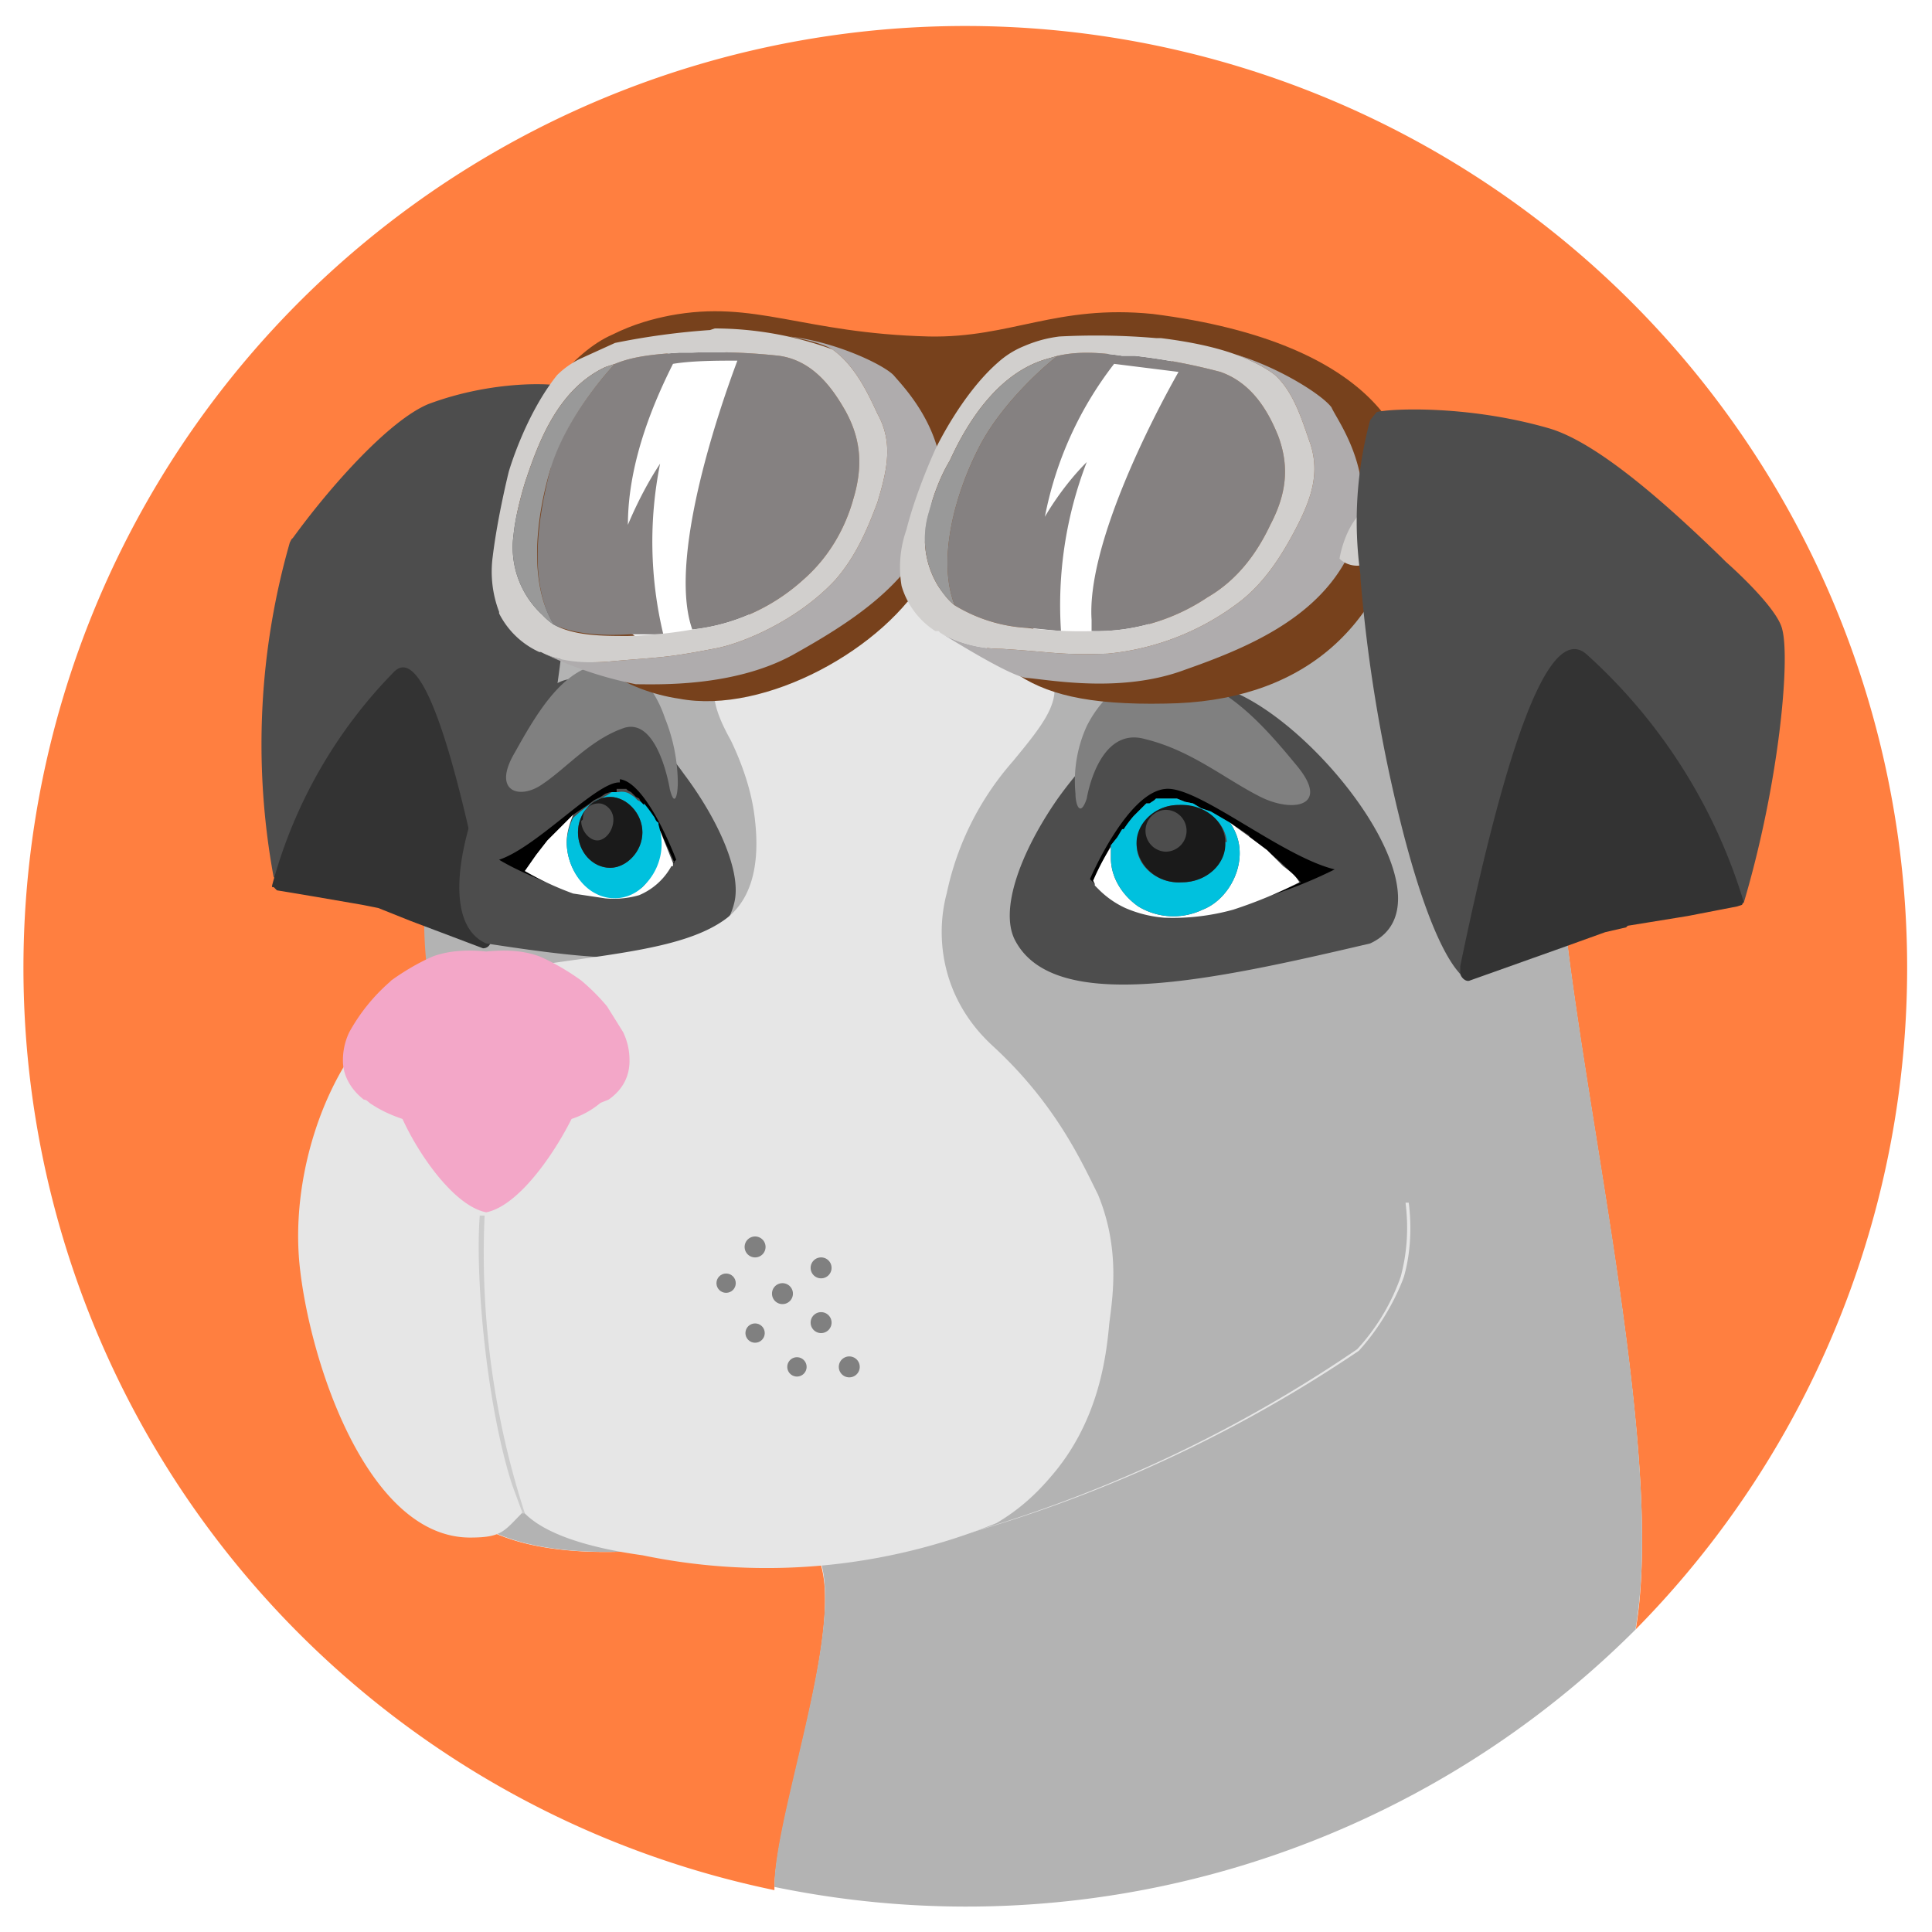 <svg xmlns="http://www.w3.org/2000/svg" xmlns:xlink="http://www.w3.org/1999/xlink" id="Layer_1" viewBox="0 0 120 120"><style id="style3">.st4{fill:#b3b3b3}.st5{fill:#4d4d4d}.st6{fill:#333}.st7{fill:gray}.st8{fill:#fff}.st9{fill:#00c1de}.st10{fill:#1a1a1a}.st11{fill:#e6e6e6}.st14{fill:#858181}.st15{fill:#afacad}.st16{fill:#d1cfcd}.st17{fill:#999}</style><g id="g5"><defs id="defs7"><path id="SVGID_1_" d="M384.3-1400c-3.2-25.3-54.1-130-200.3-54.8-60.5 31.2-25 52.7-7.8 109.1 17.1 56.4 99.9 51.5 153.8 38.3 48.2-14.6 57.5-67.2 54.3-92.5z"/></defs><clipPath id="SVGID_2_"><use id="use11" overflow="visible" xlink:href="#SVGID_1_"/></clipPath><g id="g13" clip-path="url(#SVGID_2_)"><defs id="defs15"><path id="SVGID_3_" d="M-8.3-1402.5h1000v2188H-8.3z"/></defs><clipPath id="SVGID_4_"><use id="use19" overflow="visible" xlink:href="#SVGID_3_"/></clipPath></g></g><g id="g21"><path id="path23" fill="#ffbf3b" d="M75 91.6z"/><path id="path25" fill="#ff7f40" d="M47.6 95.2C19.3 101.1 27.2 83.2 28 84c-3.2-5.8 3.3-7-.1-18a27 27 0 0 1 0-17.6C31 37.8 50.5 24 58.4 24c8.1 0 14.4 1.2 22.3 5.2 7.5 6.3 15.7 12.4 16.1 23.3.5 12.3 6.8 36.8 4.8 48.7a58.5 58.5 0 1 0-53.5 16.2c0-6 7.4-23.7-.5-22z"/><path id="path27" d="M101.6 101.1c2-11.9-4.3-36.4-4.8-48.7-.4-10.9-8.6-17-16-23.3-8-4-14.3-5.2-22.4-5.2-8 0-27.3 13.9-30.6 24.4a27 27 0 0 0 0 17.5c3.4 11.2-3.1 12.3 0 18l.1.1c-.7-.8-8.6 17.2 19.7 11.3 7.9-1.6.5 16.1.5 22a58.8 58.8 0 0 0 53.5-16z" class="st4"/><path id="path29" d="M27.9 83.9z" class="st4"/><path id="path31" d="M25.6 54.6c2.6-.7 4.9 3.7 4.9 3.8 1-1.4 2-5 3-9.3a118.5 118.5 0 0 0 2-15v-.3c.3-4.2.2-7.7-.3-9.4l-.3-.4c-.5-.2-4.3-.4-8.3 1.1-2.4 1-6 5-8.4 8.3l-.1.1-.1.2a45.5 45.5 0 0 0-1 20.8c-.1-.1 4.3 1.3 8.6.1z" class="st5"/><path id="path33" d="M22.5 56.2l1 .2 2 .8 4.5 1.7c.2 0 .4-.1.5-.4v-.3c-1.7-9-4-18.4-6-16.5A30 30 0 0 0 16.9 55v.1h.1l.2.2 2.4.4 2.9.5z" class="st6"/><path id="path35" d="M74 42.5c-.8.2-1.5.6-2.3 1.1a26.1 26.1 0 0 0-6 6c-2.3 3.3-3.7 7-2.6 8.9 2.5 4.5 12.2 2.4 22 .1 6.3-2.9-6.2-17.4-11.2-16z" class="st5"/><path id="path37" d="M67.5 49.6s.7-4.5 3.6-3.7c2.9.7 5 2.5 7.2 3.6 2 1 4.4.6 2.2-2-2.3-2.8-4.7-5.4-8.1-5.7-2-.2-3.9 1.3-4.9 3.3a8.2 8.2 0 0 0-.7 4.2c0 .7.3 1.5.7.3z" class="st7"/><path id="path39" d="M72.4 49c2-.2 7.2 4.2 10.5 5-1.4.7-2.7 1.2-3.9 1.6l1.8-.8-1-1a21.3 21.3 0 0 0-2.2-1.8v-.1l-1.2-.8-1.2-.7-.6-.2-.5-.3-.5-.1-.5-.2h-1.3l-.1.1-.3.2h-.2l-.2.2-.2.2-.2.2-.2.2a7.9 7.9 0 0 0-.6.8h-.1l-.3.5-.4.5-1.1 2.2.1.2-.3-.3s2.3-5.4 4.7-5.6z"/><path id="path41" d="M69 52.6v.7c0 1.2.7 2.3 1.7 3a4.2 4.2 0 0 0 4 .2C76 56 77 54.5 77 53c0-.7-.2-1.3-.6-1.9l1.1.8 1.2.9 1 1c.4.3.8.6 1 1a28.3 28.3 0 0 1-4.1 1.7 14 14 0 0 1-4.3.5 7.6 7.6 0 0 1-2.4-.6 5.7 5.7 0 0 1-1.7-1.2L68 55v-.1l-.1-.2s.4-1 1.1-2.1z" class="st8"/><path id="path43" d="M76.4 51.1l-1.2-.7-.6-.2-.5-.3-.5-.1-.5-.2h-1.3l-.1.1-.3.2h-.2l-.2.2-.2.2-.2.2-.2.2a7.9 7.9 0 0 0-.6.8h-.1l-.3.5-.4.5v.8c0 1.2.7 2.3 1.7 3a4.2 4.2 0 0 0 4 .2C76 56 77 54.5 77 53c0-.7-.2-1.3-.6-1.9zm-.3 1.2c0 1.3-1.1 2.5-2.7 2.5-1.5.1-2.8-1-2.8-2.3s1.1-2.5 2.6-2.5c1.6 0 2.9 1 3 2.3z" class="st9"/><path id="path45" d="M76.1 52.3c0-1.3-1.3-2.4-2.9-2.3-1.5 0-2.7 1.2-2.6 2.5s1.3 2.4 2.8 2.3c1.6 0 2.8-1.2 2.7-2.5zm-3.6.6a1.3 1.3 0 0 1-.1-2.6 1.3 1.3 0 0 1 0 2.6z" class="st10"/><path id="path47" d="M30.2 58.6c7.2 1.1 14.3 2 15.4-2.5.5-1.9-1-5.2-3.1-8a23 23 0 0 0-5-5.1c-.6-.4-1.2-.7-1.7-.8-3.7-.7-10.4 14.3-5.6 16.4z" class="st5"/><path id="path49" d="M41.6 49s-.7-4.4-2.8-3.8c-2.1.7-3.6 2.5-5.1 3.5-1.4 1-3.2.5-1.7-2 1.5-2.7 3.1-5.3 5.6-5.5 1.5-.2 3 1.3 3.7 3.4a11 11 0 0 1 .8 4c0 .8-.2 1.6-.5.4z" class="st7"/><path id="path51" d="M38.5 48.6c-1.4-.1-5.1 4-7.5 4.8 1 .6 2 1 2.9 1.4l-1.3-.7.7-1 .7-.9.8-.8.8-.8.9-.6.4-.3.4-.2.3-.2.3-.1h.4V49h.6l.1.1.2.1.1.1.2.2.2.1.1.2.1.1a6.5 6.5 0 0 1 .5.7l.1.1.2.4.3.5.9 2h-.1l.2-.2s-1.8-4.8-3.5-5z"/><path id="path53" d="M41 51.7v.6c0 1.2-.4 2.1-1.1 2.8-.5.4-1.1.6-1.8.6-.3 0-.7 0-1-.2-1.1-.5-1.9-1.8-1.9-3.2 0-.6.2-1.2.4-1.7l-.8.8-.8.8-.7.9-.7 1a18.5 18.5 0 0 0 3 1.4l2 .3a5.7 5.7 0 0 0 2.1-.2 4.1 4.1 0 0 0 2-1.8h.1v-.2l-.8-2z" class="st8"/><path id="path55" d="M35.2 52.3c0 1.4.8 2.7 1.8 3.2A2.5 2.5 0 0 0 40 55a3.6 3.6 0 0 0 1-3.4l-.1-.4v-.1c-.2-.1-.2-.3-.3-.4a9 9 0 0 0-.6-.8V50l-.2-.2-.2-.1-.2-.2-.3-.2a1 1 0 0 0-.7-.1H38l-.3.2a7 7 0 0 0-.7.4h-.1a9 9 0 0 0-1.3 1c-.2.4-.4 1-.4 1.6zm2.7-2.8c1 0 2 1 2 2.2s-1 2.2-2 2.2c-1.1 0-2-1-2-2.2s.9-2.2 2-2.2z" class="st9"/><path id="path57" d="M37.9 53.9c1 0 2-1 2-2.2s-1-2.2-2-2.2c-1.1 0-2 1-2 2.2s.9 2.2 2 2.2zm-1.7-3c0-.6.4-1 1-1 .4 0 .9.4.9 1 0 .7-.5 1.3-1 1.3s-1-.6-1-1.2z" class="st10"/><path id="path59" d="M61.7 65c-3.3-3-3.6-6.9-2.9-9.5a18 18 0 0 1 4.1-8.2c1.9-2.3 3.1-3.8 2.4-5.4-.7-1.8-1.7-3-3.7-3.5-3.2-.7-6.3-1.6-9-.7 0 0-7 2.5-7.9 3.8-.7 1.4-.3 2.7.7 4.5 1.1 2.3 1.4 4 1.5 5 .3 2.7-.2 5-2 6.2-3.5 2.4-10.8 2.1-17.7 4-5.4 1.4-9.3 10-8.6 17.3.6 6 4.2 17 10.6 17 2 0 2.1-.4 3.3-1.6 1.2 1.3 3.8 2.2 7.4 2.7a37.9 37.9 0 0 0 22-2c1-.6 2.1-1.4 3.3-2.8 3-3.4 3.5-7.4 3.7-9.6.2-1.6.7-4.6-.7-8-1-2-2.6-5.6-6.5-9.2z" class="st11"/><path id="path61" fill="#f3a7c8" d="M38.7 64.1l-1-1.6a12.7 12.7 0 0 0-1.6-1.6s-1.2-.9-2.6-1.5c-1.1-.4-2.2-.4-3.3-.3-1-.1-2.2-.1-3.3.3-1.4.6-2.6 1.5-2.6 1.5l-.1.1a11.5 11.5 0 0 0-2.5 3.1 4 4 0 0 0-.4 1.8c0 .8.4 1.7 1.3 2.4.2 0 .3.2.5.3.6.4 1.3.7 1.9.9 1 2.2 3.2 5.4 5.2 5.8 2-.4 4.2-3.6 5.3-5.8.6-.2 1.2-.5 1.8-1l.5-.2c1-.7 1.3-1.6 1.3-2.4a4 4 0 0 0-.4-1.8z"/><circle id="circle63" cx="45.1" cy="79.7" r=".6" class="st7"/><circle id="circle65" cx="46.9" cy="82.8" r=".6" class="st7"/><path id="path67" d="M51 79.4a.6.6 0 1 0 0-1.3.6.6 0 0 0 0 1.3z" class="st7"/><path id="path69" d="M51 81.5a.6.6 0 1 0 0 1.3.6.6 0 0 0 0-1.3z" class="st7"/><path id="path71" d="M48.6 81a.6.6 0 1 0 0-1.3.6.6 0 0 0 0 1.3z" class="st7"/><path id="path73" d="M46.9 78.1a.6.6 0 1 0 0-1.3.6.6 0 0 0 0 1.3z" class="st7"/><path id="path75" d="M49.5 84.3a.6.6 0 1 0 0 1.2.6.6 0 0 0 0-1.2z" class="st7"/><path id="path77" d="M53.4 84.9a.6.6 0 1 0-1.3 0 .6.6 0 0 0 1.3 0z" class="st7"/><path id="path79" fill="#77411c" d="M71.6 19.5c-6-.6-8.8 1.5-13.9 1.4-7.9-.2-10.8-2.3-16.1-1.3-1 .2-2.2.5-3.6 1.2-2.3 1-5.1 4.3-5.7 7.6-1.3 7.2 3.1 14 9.9 15 5.3 1 12.8-3.1 15.4-7.8 4.3 5.3 5 8.3 14.8 8.1 8.2-.1 13.6-4.4 15.1-12.7.6-3.1-1.7-9.7-15.9-11.5z"/><ellipse id="ellipse81" cx="42.8" cy="31" class="st8" rx="9.5" ry="6.4" transform="rotate(-83.2 42.8 31)"/><path id="path83" d="M34.2 29c1-3.2 3.8-6.2 4-6.4 1.2-.5 2.6-.6 4-.7h.8a37.3 37.3 0 0 1 5.4.2c2.1.3 3.3 2 4.1 3.4 1 1.8 1.1 3.5.5 5.5-.5 1.8-1.5 3.6-3.1 5a12.2 12.2 0 0 1-6.9 3.1 6 6 0 0 1-.2-.7c-1-4.5 1.8-12.8 3-16-1.2 0-2.8 0-4 .2-1 2-2.8 5.9-2.8 10 0 0 .8-2 2-3.8a24.6 24.6 0 0 0 .2 10.6h-2.1c-1.7.1-3.4 0-4.7-.6-1.6-2.6-1-6.7-.2-9.7z" class="st14"/><path id="path85" d="M58 32.3c-1.3 4-5.4 6.5-8.8 8.4-3.7 2-8.4 1.8-9.7 1.8a24 24 0 0 1-5.7-1.9c1.1.5 2.5.6 3.9.5 3.3-.3 3.5-.2 6.6-.8 1.8-.3 5.3-1.8 7.6-4.3 1.3-1.5 2-3.2 2.6-4.8.6-2 1-3.7 0-5.5-.6-1.3-1.4-3-2.8-4-.5-.3-1.5-.6-2.7-.8 2.8.3 5.8 1.7 6.5 2.4.5.6 2.7 2.8 3 6 0 0-1 1.8-.5 3z" class="st15"/><path id="path87" d="M31 38v.1a5.2 5.2 0 0 0 2.5 2.4h.1l.2.1c1.1.5 2.5.6 3.9.5 3.3-.3 3.5-.2 6.6-.8 1.8-.3 5.3-1.8 7.6-4.3 1.3-1.5 2-3.2 2.6-4.8.6-2 1-3.7 0-5.5-.6-1.3-1.4-3-2.8-4a21.5 21.5 0 0 0-7.3-1.3l-.3.1a44.8 44.8 0 0 0-5.9.8l-2.2 1a5.4 5.4 0 0 0-1.4 1c-2 2.5-3 6-3 6s-.7 2.8-1 5.3A7 7 0 0 0 31 38zm2.7.2a5.7 5.7 0 0 1-1.8-5c.1-1 .4-2.2.7-3.2.8-2.4 2-5.8 5-7.2l.6-.2c1.2-.5 2.6-.6 4-.7h.8a37.3 37.3 0 0 1 5.4.2c2.1.3 3.3 2 4.1 3.4 1 1.8 1.1 3.5.5 5.5-.5 1.8-1.5 3.6-3.1 5a12.2 12.2 0 0 1-6.9 3.1 26.9 26.9 0 0 1-4 .4c-1.6 0-3.3 0-4.6-.7a4 4 0 0 1-.7-.6z" class="st16"/><path id="path89" d="M32.6 30c.8-2.4 2-5.8 5-7.2l.6-.2c-.2.2-3 3.2-4 6.5-.9 3-1.4 7.1.2 9.7a4 4 0 0 1-.7-.6 5.7 5.7 0 0 1-1.8-5c.1-1 .4-2.2.7-3.2z" class="st17"/><ellipse id="ellipse91" cx="68.9" cy="31.1" class="st8" rx="9.6" ry="6.3" transform="rotate(-73.4 68.9 31.1)"/><path id="path93" d="M60.7 28c1.5-3.1 4.7-5.7 5-5.9 1.3-.3 2.7-.2 4 0h.8a37.1 37.1 0 0 1 5.3 1c2 .7 3 2.5 3.6 4 .7 1.9.5 3.6-.5 5.5-.8 1.7-2 3.4-3.9 4.5a12.4 12.4 0 0 1-7.2 2.1v-.7c-.3-4.6 3.7-12.4 5.4-15.4l-4-.5a22.4 22.4 0 0 0-4.3 9.5s1-1.8 2.6-3.4a24.7 24.7 0 0 0-1.6 10.5l-2-.2a9.7 9.7 0 0 1-4.6-1.4c-1.1-2.8 0-6.8 1.4-9.6z" class="st14"/><path id="path95" d="M83.7 34.6c-2 3.9-6.4 5.7-10.1 7-4 1.5-8.5.6-9.9.5-1.1-.2-4.3-2.2-5.3-2.8 1 .6 2.4 1 3.8 1 3.3.2 3.5.4 6.6.3a16 16 0 0 0 8.3-3.3c1.5-1.2 2.5-2.8 3.3-4.3 1-1.9 1.6-3.5 1-5.4-.5-1.4-1-3.2-2.2-4.3-.5-.4-1.4-.9-2.5-1.3 2.7.8 5.4 2.5 6 3.3.3.7 2.2 3.2 1.9 6.5 0 0-1.3 1.5-1 2.8z" class="st15"/><path id="path97" d="M56 36.4a5 5 0 0 0 2.1 2.8h.2l.1.1c1 .6 2.4 1 3.8 1 3.3.2 3.5.4 6.6.3a16 16 0 0 0 8.3-3.3c1.5-1.2 2.5-2.8 3.3-4.3 1-1.9 1.6-3.5 1-5.4-.5-1.4-1-3.2-2.2-4.3-.5-.4-1.4-.9-2.5-1.3-1.4-.5-3-.8-4.6-1h-.3a43.5 43.5 0 0 0-6-.1c-.8.1-1.5.3-2.2.6a5.5 5.5 0 0 0-1.6 1c-2.3 2-3.9 5.4-3.9 5.4s-1.2 2.6-1.8 5a7 7 0 0 0-.3 3.5zm2.7.6a5.6 5.6 0 0 1-1-5.2c.3-1.1.7-2.2 1.3-3.2 1-2.2 2.9-5.4 6-6.3l.7-.2c1.3-.3 2.7-.2 4 0h.8a37.1 37.1 0 0 1 5.3 1c2 .7 3 2.5 3.6 4 .7 1.9.5 3.6-.5 5.5-.8 1.7-2 3.4-3.9 4.5a12.4 12.4 0 0 1-7.2 2.1 27 27 0 0 1-4-.2 9.7 9.7 0 0 1-4.5-1.4 4 4 0 0 1-.6-.6z" class="st16"/><path id="path99" d="M59 28.6c1-2.2 2.9-5.4 6-6.3l.7-.2c-.3.2-3.5 2.8-5 5.9-1.4 2.8-2.5 6.8-1.4 9.6a4 4 0 0 1-.6-.6 5.6 5.6 0 0 1-1-5.2c.3-1.1.7-2.2 1.3-3.2z" class="st17"/><path id="path101" d="M85.8 32.9a2 2 0 0 0-1.1-1.2c-1.2 1-1.5 3-1.5 3 .4.4 1 .5 1.4.4 0 0-.3-1.2 1.2-2.2z" class="st16"/><path id="path103" d="M85 35.4l1.2 1v.1c.3-.5 1-1.8 1.2-2.6a30.3 30.3 0 0 0-1.2-.6c-1.4 1-1.2 2.1-1.2 2.1z" class="st15"/><path id="path105" d="M99.6 56.9c-3.4.2-9 3.5-8.9 3.6-1.3-1.4-2.6-5-3.7-9.4a95 95 0 0 1-2.5-15.2v-.2a24 24 0 0 1 .6-9.6l.4-.5c.6-.2 5.5-.5 10.7 1 3.1.9 7.5 4.9 10.7 8l.2.2.1.1s3.2 2.8 3.5 4.2c.5 1.9-.2 9.6-2.4 17 0-.2-4.7.5-8.7.8z" class="st5"/><path id="path107" d="M101 57.6l-1.3.3-2.5.9-5.9 2.1c-.2.1-.5-.1-.6-.4V60c2.2-10.6 5.1-21.6 7.8-19.4a33.9 33.9 0 0 1 9.8 15.4l-.1.2-.3.1-3.1.6-3.7.6z" class="st6"/><path id="path109" fill="#ccc" d="M32.5 94.1l-.7-1.9c-1.6-5-2.3-13-2-16.7h.3A52.3 52.3 0 0 0 32.6 94h-.1z"/><path id="path111" d="M57.3 96.1V96a85.1 85.1 0 0 0 27-12.2 13 13 0 0 0 2.7-4.5c.4-1.5.5-3 .3-4.6h.2c.2 1.6.1 3.2-.3 4.6 0 0-.8 2.4-2.8 4.6A85.4 85.4 0 0 1 57.3 96z" class="st11"/></g></svg>